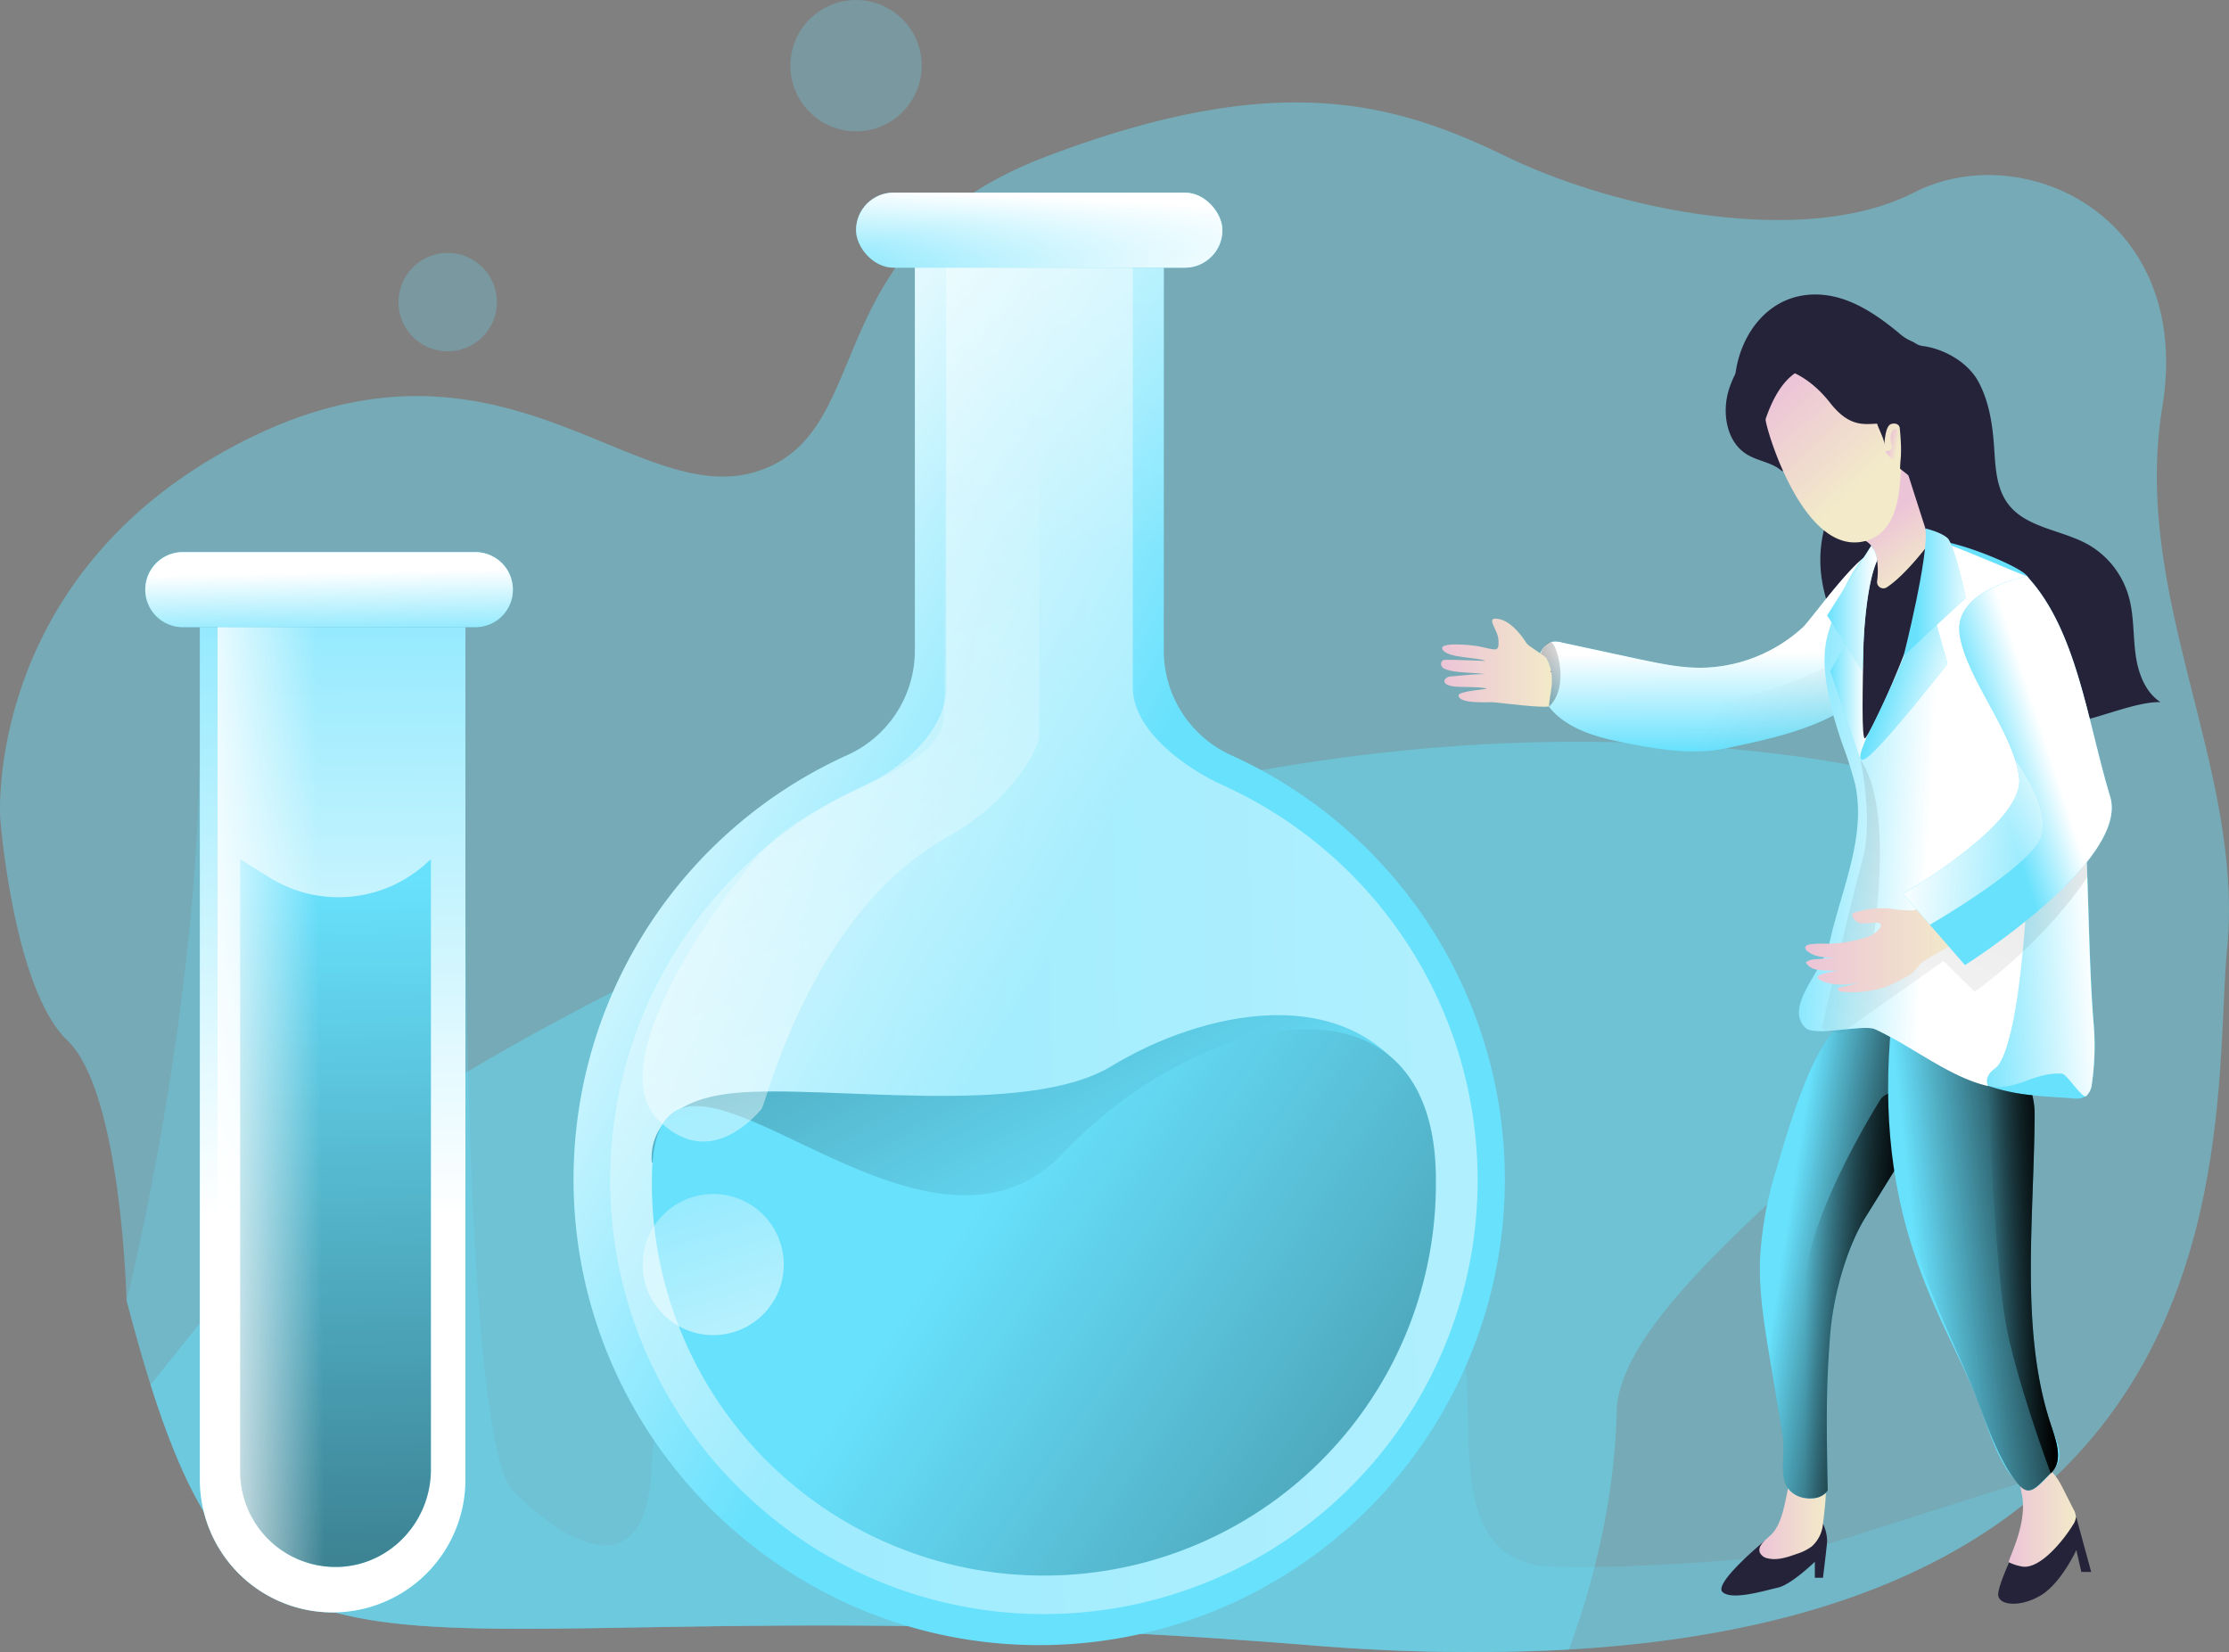 <svg xmlns="http://www.w3.org/2000/svg" xmlns:xlink="http://www.w3.org/1999/xlink" data-name="Layer 1" viewBox="0 0 509.83 377.93"><rect x="0" y="0" width="509.83" height="377.93" fill="#808080" stroke="none"/><defs><linearGradient id="a" x1="76.01" x2="76.57" y1="141.42" y2="341.33" gradientUnits="userSpaceOnUse"><stop offset="0" stop-color="#fff" stop-opacity="0"/><stop offset=".97" stop-color="#fff"/></linearGradient><linearGradient id="b" x1="75.82" x2="83.42" y1="258.47" y2="641.96" gradientUnits="userSpaceOnUse"><stop offset="0" stop-opacity="0"/><stop offset=".97"/></linearGradient><linearGradient id="d" x1="235.53" x2="244.92" y1="45.45" y2="76.61" xlink:href="#a"/><linearGradient id="e" x1="236.98" x2="238.11" y1="67.23" y2="44.42" xlink:href="#a"/><linearGradient id="f" x1="239.76" x2="122.35" y1="276.13" y2="213.62" xlink:href="#a"/><linearGradient id="g" x1="264.25" x2="319.16" y1="184.98" y2="-112.34" xlink:href="#a"/><linearGradient id="h" x1="-289.74" x2="1056.68" y1="283.92" y2="253.51" xlink:href="#a"/><linearGradient id="i" x1="251.91" x2="84.38" y1="342.56" y2="29.75" xlink:href="#b"/><linearGradient id="j" x1="225.19" x2="569.82" y1="330.68" y2="562.12" xlink:href="#b"/><linearGradient id="c" x1="402.78" x2="417.98" y1="402.06" y2="402.06" gradientUnits="userSpaceOnUse"><stop offset="0" stop-color="#ecc4d7"/><stop offset=".42" stop-color="#efd4d1"/><stop offset="1" stop-color="#f2eac9"/></linearGradient><linearGradient id="k" x1="459.91" x2="475.28" y1="403.86" y2="403.86" xlink:href="#c"/><linearGradient id="l" x1="408.61" x2="440.15" y1="340.3" y2="345.18" xlink:href="#b"/><linearGradient id="m" x1="413.25" x2="439.88" y1="353.36" y2="353.36" xlink:href="#b"/><linearGradient id="n" x1="438.52" x2="477.64" y1="344.01" y2="339.74" xlink:href="#b"/><linearGradient id="o" x1="391.22" x2="391.03" y1="228.73" y2="205.65" xlink:href="#a"/><linearGradient id="p" x1="364.02" x2="325.3" y1="208.43" y2="220.26" xlink:href="#b"/><linearGradient id="q" x1="392.64" x2="485.93" y1="218.75" y2="276.75" xlink:href="#b"/><linearGradient id="r" x1="446.48" x2="477.97" y1="250.04" y2="247.75" xlink:href="#a"/><linearGradient id="s" x1="405.99" x2="443.04" y1="240.63" y2="242.62" xlink:href="#a"/><linearGradient id="t" x1="408.77" x2="495.68" y1="335.33" y2="151.56" xlink:href="#b"/><linearGradient id="u" x1="418.61" x2="426.97" y1="160.57" y2="160.57" xlink:href="#a"/><linearGradient id="v" x1="431.51" x2="440.45" y1="175.23" y2="188.33" xlink:href="#c"/><linearGradient id="w" x1="407.78" x2="426.92" y1="145.86" y2="166.54" xlink:href="#c"/><linearGradient id="x" x1="329.96" x2="355.33" y1="208.6" y2="208.6" xlink:href="#c"/><linearGradient id="y" x1="413.27" x2="447.93" y1="274.19" y2="274.19" xlink:href="#c"/><linearGradient id="z" x1="455.74" x2="469.54" y1="233.57" y2="229.06" xlink:href="#a"/><linearGradient id="A" x1="430.66" x2="447.18" y1="214.17" y2="218.7" xlink:href="#a"/><linearGradient id="B" x1="438.61" x2="452.85" y1="192.47" y2="192.47" xlink:href="#a"/><linearGradient id="C" x1="418.28" x2="429.72" y1="196.16" y2="196.16" xlink:href="#a"/><linearGradient id="D" x1="455.08" x2="471.08" y1="349.69" y2="349.69" xlink:href="#b"/><linearGradient id="E" x1="355.01" x2="355.13" y1="210.63" y2="210.63" xlink:href="#b"/><linearGradient id="F" x1="73.69" x2="44.13" y1="308.18" y2="308.46" xlink:href="#a"/><linearGradient id="G" x1="76.07" x2="75.7" y1="206.51" y2="187.37" xlink:href="#a"/><linearGradient id="H" x1="180.5" x2="261.58" y1="166.02" y2="492.06" xlink:href="#a"/><linearGradient id="I" x1="143.47" x2="191.9" y1="227.54" y2="379.58" xlink:href="#a"/><linearGradient id="J" x1="477.85" x2="433.92" y1="252.19" y2="247.97" xlink:href="#a"/><linearGradient id="K" x1="432.5" x2="434.5" y1="158.37" y2="158.75" xlink:href="#c"/></defs><path fill="#68e1fd" d="M509.76 274.19c-2.43 25 2.13 83.75-41.71 122.87-29.21 26.06-79.9 43.4-168.44 36.25-221.45-17.88-241.41 31.38-270.3-78.87 0 0-1.13-47.61-13.52-59.43S.42 244.19.42 244.19s-3.89-55.82 55.3-86.12 89.59 15.71 117.75 6.78 12.79-51.73 66.09-72 79.87-12.39 105.44 0 68.34 20.91 93.13 8.2 64 5.18 56.82 49 18.87 82.48 14.81 124.14Z" opacity=".25" transform="translate(-.37 -57)" style="isolation:isolate"/><path fill="#68e1fd" d="M509.76 274.19c-2.43 25 2.13 83.75-41.71 122.87-21.89 19.54-55.87 34.17-108.81 37.27a431.37 431.37 0 0 1-59.63-1c-207.22-16.73-238 25.32-264.79-59.53-1.82-5.8-3.65-12.27-5.51-19.36 0 0-1.13-47.61-13.52-59.43S.42 244.19.42 244.19s-3.89-55.82 55.3-86.12 89.59 15.71 117.75 6.78 12.79-51.73 66.09-72 79.87-12.39 105.44 0 68.34 20.91 93.13 8.2 64 5.18 56.82 49 18.87 82.48 14.81 124.14Z" opacity=".25" transform="translate(-.37 -57)" style="isolation:isolate"/><path fill="#68e1fd" d="M370.14 380c-.47 20.28-5.37 39.18-10.9 54.29a431.37 431.37 0 0 1-59.63-1c-207.22-16.73-238 25.32-264.79-59.53l41-51.18s147.08-110 319.26-94.4S371.26 331.61 370.14 380Z" opacity=".42" transform="translate(-.37 -57)" style="isolation:isolate"/><path fill="#68e1fd" d="m469.43 394-1.38 3.05c-29.21 26.06-79.9 43.4-168.44 36.25-221.45-17.87-241.41 31.39-270.3-78.86 0 0 17.63-69.22 16.77-135.14l60.74 34.23s-.3 133.06 10.86 144.43 31.31 24.36 31.8-7.48 106.57-161.74 150.83-112.71 33.41 75.84 35.29 91.87-3.8 45 19.73 45.71 55.93-2.88 55.93-2.88Z" opacity=".25" transform="translate(-.37 -57)" style="isolation:isolate"/><path fill="#68e1fd" d="M106.45 143.46v195a30.37 30.37 0 1 1-60.74 0v-195Z"/><path fill="url(#a)" d="M106.82 200.46v195a30.37 30.37 0 1 1-60.74 0v-195Z" transform="translate(-.37 -57)"/><path fill="#68e1fd" d="M98.56 196.53v139.63c0 11.89-9.32 21.94-21.2 22.27a21.82 21.82 0 0 1-22.43-21.81V196.53l6.7 4.18a29.83 29.83 0 0 0 36-3.35Z"/><path fill="url(#b)" d="M98.93 253.53v139.63c0 11.89-9.32 21.94-21.2 22.27a21.82 21.82 0 0 1-22.43-21.81V253.53l6.7 4.18a29.83 29.83 0 0 0 36-3.35Z" transform="translate(-.37 -57)"/><rect width="83.79" height="17.17" x="195.8" y="44.06" fill="#68e1fd" rx="8.59"/><rect width="83.79" height="17.17" x="195.8" y="44.06" fill="url(#d)" rx="8.59"/><rect width="83.79" height="17.17" x="195.8" y="44.06" fill="url(#e)" rx="8.59"/><path fill="#68e1fd" d="M344.2 269.8a106.51 106.51 0 0 1-107.27 106.51c-58.8-.42-106.45-49.05-105.73-107.84a106.51 106.51 0 0 1 62.63-95.75 26.23 26.23 0 0 0 15.43-23.89V61.22h56.93v87.63a26.26 26.26 0 0 0 15.44 23.91 106.52 106.52 0 0 1 62.57 97.04Z"/><path fill="url(#f)" d="M344.57 326.8A106.51 106.51 0 0 1 237.3 433.31c-58.8-.42-106.45-49.05-105.73-107.84a106.51 106.51 0 0 1 62.63-95.75 26.23 26.23 0 0 0 15.43-23.89v-87.61h56.93v87.63A26.26 26.26 0 0 0 282 229.76a106.52 106.52 0 0 1 62.57 97.04Z" transform="translate(-.37 -57)"/><path fill="url(#g)" d="M344.57 326.8A106.51 106.51 0 0 1 237.3 433.31c-58.8-.42-106.45-49.05-105.73-107.84a106.51 106.51 0 0 1 62.63-95.75 26.23 26.23 0 0 0 15.43-23.89v-87.61h56.93v87.63A26.26 26.26 0 0 0 282 229.76a106.52 106.52 0 0 1 62.57 97.04Z" transform="translate(-.37 -57)"/><path fill="url(#h)" d="M338.34 327a99.21 99.21 0 0 1-99.92 99.21c-54.77-.39-99.15-45.69-98.48-100.45a99.22 99.22 0 0 1 58.34-89.18c8.74-4 18.5-12.65 18.5-22.25v-96.1h42.7v96.12c0 9.62 11.85 18.3 20.6 22.27A99.21 99.21 0 0 1 338.34 327Z" transform="translate(-.37 -57)"/><path fill="#68e1fd" d="M181.31 268.61s-9.6-6.76-32.2-2.63c0 0-2.34-13.86 18.68-15.94s66.77 5.8 86.51-6.21 54.52-21 70.17 6.21c0 0-34.67 5-50.06 18.57s-67.56 15.05-93.1 0Z"/><path fill="url(#i)" d="M181.68 325.61s-9.6-6.76-32.2-2.63c0 0-2.34-13.86 18.68-15.94s66.77 5.8 86.51-6.21 54.52-21 70.17 6.21c0 0-34.67 5-50.06 18.57s-67.56 15.05-93.1 0Z" transform="translate(-.37 -57)"/><path fill="#68e1fd" d="M328.42 269.8a89.66 89.66 0 1 1-179.31 0c0-49.51 60 29.85 94.09-6.05 32.35-34.06 85.22-43.46 85.22 6.05Z"/><path fill="url(#j)" d="M328.79 326.8a89.66 89.66 0 1 1-179.31 0c0-49.51 60 29.85 94.09-6.05 32.35-34.06 85.22-43.46 85.22 6.05Z" transform="translate(-.37 -57)"/><path fill="#25233a" d="M461.9 352.31s-5.13 10.32-4.85 12.63 5.08 2.76 9.72 0 8.14-10.37 8.14-10.37l1.15 5h2.25l-3.4-12.47s-9.56 3.9-13.01 5.21ZM416.96 348.55a9.5 9.5 0 0 1 .95 4.05c-.14 1.83-.95 8.31-.95 8.31h-1.86v-3.66s-5.35 5.21-8.45 5.91-10.56 3-12.67 1 9.52-11.6 9.52-11.6Z"/><path fill="url(#c)" d="M405.33 408.19c-1.25 1.15-3.11 2.54-2.38 4.07a2.53 2.53 0 0 0 1.77 1.21c2.18.51 4.44-.25 6.54-1a11.52 11.52 0 0 0 3.48-1.71 7.81 7.81 0 0 0 2.59-5.21c.23-2 .85-6.46.58-8.43-.56-3.94-4.26-9.63-7-4.75-2.16 4.02-1.84 12.39-5.58 15.82Z" transform="translate(-.37 -57)"/><path fill="url(#k)" d="M463.45 393.58a.56.56 0 0 1 .75.35l-1.2.07c-1.24 1.64-.19 3.93 0 6 .72 6.54-3.49 14-3.15 14.36a10.73 10.73 0 0 0 2.7.91c4.16 1.1 9.77-5.86 12-9.53a3.64 3.64 0 0 0 .63-1.6 3.94 3.94 0 0 0-.6-2l-2.48-4.9c-1.18-2.32-2.93-5-5.53-4.84-1.99.14-1.99-.58-3.12 1.18Z" transform="translate(-.37 -57)"/><path fill="#68e1fd" d="M406.33 267.38a83.76 83.76 0 0 0-3.76 20.62c-.27 7.54.95 15 2.16 22.29l3 18.05c.67 4-.78 8.85 1.06 11.85s7.34 3.59 9.28.76c-.22-13.63-.5-21.88.55-35.41.75-9.66 4-20.69 8.37-27.53 3-4.64 13.84-22.49 16.76-27.2s2.44-6.84 1.72-13.35c-1.41-12.73-19.23-8.94-25.25-2.63-6.26 6.54-10.85 22.17-13.89 32.55Z"/><path fill="url(#l)" d="M444.1 307.8c-.86 1.39-2.4 3.9-4.22 6.88-4.4 7.17-10.45 17-12.54 20.32-4.37 6.84-7.62 17.87-8.37 27.53-1.05 13.53-.77 21.78-.55 35.41a4.35 4.35 0 0 1-2.92 1.74 6.93 6.93 0 0 1-2.18 0h-.05a5.89 5.89 0 0 1-4.13-2.49c-1.84-3-.39-7.81-1.06-11.85q-1.49-9-3-18.05c-1.21-7.3-2.43-14.75-2.16-22.29a83.76 83.76 0 0 1 3.76-20.61c3-10.36 7.63-26 13.87-32.56 6-6.31 23.84-10.1 25.25 2.63.74 6.54 1.2 8.63-1.7 13.34Z" transform="translate(-.37 -57)"/><path fill="url(#m)" d="M439.88 314.68c-4.4 7.17-10.45 17-12.54 20.32-4.37 6.84-7.62 17.87-8.37 27.53-1.05 13.53-.77 21.78-.55 35.41a4.35 4.35 0 0 1-2.92 1.74h-2.23v-48.36c0-15.77 17.33-43 17.33-43 3.4-3.66 6.9 1.31 9.28 6.36Z" transform="translate(-.37 -57)"/><path fill="#68e1fd" d="M452.46 320.73c2.44 6.58 4.54 13.53 8.47 17.91 2.52 2.82 3.16 4.14 8.81-2.42 2.75-3.19.5-6.77-.88-11.05-6.81-21.18-3.62-46.5-3.49-70.28.11-19.11-31.78-34.27-33.06-17.56-3.42 44.6 13.64 65.82 20.15 83.4Z"/><path fill="url(#n)" d="M469.43 394c-3.05 2.89-4.7 5.55-7.22 2.74-3.93-4.39-6.94-12.44-9.38-19-6.51-17.58-22.23-40.86-20.15-83.4.73-15 26.78-4.37 32.11 11.75a18.14 18.14 0 0 1 .95 5.81c-.13 23.78-3.32 49.1 3.49 70.28 1.38 4.27 3.27 8.94.2 11.82Z" transform="translate(-.37 -57)"/><path fill="#25233a" d="M416.05 67.38c6.85.3 12.92 4.37 18.2 8.73a10.51 10.51 0 0 0 2.69 1.81c1.26.5 1.51 1.06 2.85 1.23 5 .67 10.37 3.77 12.75 8.21s3.18 9.56 3.54 14.58c.32 4.58.42 9.51 3.13 13.21 4.2 5.73 12.56 6 18.7 9.58a20 20 0 0 1 9.1 12.14c1.08 4.14.88 8.49 1.44 12.73s2.14 8.68 5.7 11c-6.81-.09-16.62 5.1-23.44 5-2.44 0-1.93-5.37-4.27-6a22.3 22.3 0 0 1-6.81-3.6 58.78 58.78 0 0 1-21-28.25c-1.54-4.47-17.46 18.11-19.32 13.76-10-23.45 9-35.16 4.33-36.13-3.86-.81-7.85.47-11.8.28-23.06-1.09-18.14-39.26 4.21-38.28Z"/><path fill="#68e1fd" d="M389.07 152.77c-4.94 0-9.82-1-14.64-2.07L357.3 147a5.11 5.11 0 0 0-2.48-.12 4 4 0 0 0-2.13 1.91c-2.9 4.87-.54 11.51 3.81 15.14s10.11 5 15.67 6.08c7.42 1.47 15.1 2.72 22.51 1.18 9.15-1.91 22.05-4.57 29.22-10.56.94-.78-3.28-4.86-2.73-5.94a9.21 9.21 0 0 0 .7-4c.06-2.91 10.5-22.68 7.3-24.23-3-1.47-14.81 15.27-16.8 17.09a35.1 35.1 0 0 1-23.3 9.22Z"/><path fill="url(#o)" d="M423.22 215c.8 1.16 1.49 2.25 1 2.61-7.17 6-20.07 8.65-29.22 10.56-7.41 1.54-15.09.29-22.51-1.18-5.56-1.1-11.33-2.44-15.67-6.08a14.25 14.25 0 0 1-2.12-2.2.59.59 0 0 1-.07-.1c-2.85-3.73-4-8.87-1.62-12.84a4 4 0 0 1 2.13-1.91 5.11 5.11 0 0 1 2.48.12l17.13 3.69c4.82 1 9.7 2.09 14.64 2.07a35.1 35.1 0 0 0 23.3-9.22c2-1.82 13.76-18.56 16.8-17.09 3.2 1.55-7.24 21.32-7.3 24.23a9.21 9.21 0 0 1-.7 4c-.29.57.76 2 1.67 3.31Z" transform="translate(-.37 -57)"/><path fill="url(#p)" d="M353.06 205.8s1-2.16 2.13-1.91 4.38 10.11-.51 14.75c0 0-3.84-8.08-1.62-12.84Z" transform="translate(-.37 -57)"/><path fill="url(#q)" d="M424.27 217.64c-7.17 6-20.07 8.65-29.22 10.56-7.41 1.54-15.09.29-22.51-1.18-5.56-1.1-11.33-2.44-15.67-6.08a14.25 14.25 0 0 1-2.12-2.2.59.59 0 0 1-.07-.1l.44-7.87c.57.51 3.64 2 17.41 6.11 20.13 6.05 45.19-7.18 45.19-7.18l5.49 5.31c.79 1.18 1.5 2.27 1.06 2.63Z" opacity=".17" transform="translate(-.37 -57)"/><path fill="#68e1fd" d="M478.47 247.87a4.26 4.26 0 0 1-1.33 2.86 4.4 4.4 0 0 1-3 .51c-2.8-.21-6-.34-9.27-.7a45 45 0 0 1-10.14-2.16c-11.5-4.11-22.09-11.43-25.91-13-2.74-1.09-13.84 1.79-15.9-.33-4.9-5 4.05-12.73 5.58-19.58 2.67-12 8.41-24 5.86-36a83.31 83.31 0 0 0-3-9.43c-2.48-7.33-5.51-17.57-3.19-25.26 1.81-6 4.71-14.65 9.66-18.74 5.7-4.7 7.69-2.53 15.07-2.33 5.15.14 19.22 5.85 20.77 8.07 16.09 23.22 12.62 67.77 15.16 101.55a60.44 60.44 0 0 1-.36 14.54Z"/><path fill="url(#r)" d="M478.84 304.87a4.32 4.32 0 0 1-1.32 2.86c-.85.63-4.41-5-5.46-5.12-6.53-.49-10.59 4.18-17 2.77-.57-1.34-.19-2.67 1.57-4 9.1-6.61 5.82-74.37 3.42-92.82 5.52 1.9 3-21.15 3.94-19.75 16.09 23.21 12.62 67.75 15.16 101.54a59.94 59.94 0 0 1-.31 14.52Z" transform="translate(-.37 -57)"/><path fill="url(#s)" d="M456.65 301.42c-1.76 1.29-2.14 2.62-1.57 4-8.77-1.93-17.69-9.36-25.91-13-2.71-1.18-13.84 1.79-15.9-.33-4.9-5 4.05-12.73 5.58-19.58 2.67-12 8.41-24 5.86-36a85.89 85.89 0 0 0-3-9.42c-2.48-7.33-5.51-17.57-3.2-25.26 1.82-6 4.72-14.65 9.67-18.74 5.7-4.7 7.69-2.53 15.07-2.33 1.92 0 17.47 6.94 20.77 8.07 2.39 18.47 1.73 105.98-7.37 112.59Z" transform="translate(-.37 -57)"/><path fill="url(#t)" d="M425.9 230.79s3 13.82.49 22.83-9.22 37.69-9.23 38.47 4.36 1.23 4.36 1.23l23.37-16.47 7.14 7s15.11-10.47 25.77-26.21l-.35-9.15-50.11 27.24a22 22 0 0 0 2-7.75c.49-4.79 3.33-27.37-3.44-37.19Z" opacity=".17" transform="translate(-.37 -57)"/><path fill="#68e1fd" d="m422.1 147.35-3.49 6.16 6.92 20.28 1.44-.46-.78-21.25-4.09-4.73z"/><path fill="url(#u)" d="m422.1 147.35-3.49 6.16 6.92 20.28 1.44-.46-.78-21.25-4.09-4.73z"/><path fill="#25233a" d="M426.22 148.12c-.15 8-.53 21.89.43 20.7 3.44-4.24 20.33-44.89 14.8-45.72-6.65-1-14.69-2.84-15.23 25.02Z"/><path fill="url(#v)" d="M441.78 181.08s-5.42 7.39-9.86 10.27a1.44 1.44 0 0 1-2.21-1.38 17.81 17.81 0 0 0 0-4.79 7.13 7.13 0 0 0-1.34-3.35 4.31 4.31 0 0 0-1.29-1.1c-4.53-2.53 5-21.69 9.4-16.21Z" transform="translate(-.37 -57)"/><path fill="#25233a" d="M395.5 88.93c-1.74 5.36-.67 12.2 4.17 15.08 2.57 1.53 5.86 1.79 8 3.84 3.67-4.6 11.47-4.26 14.8-9.1a9.26 9.26 0 0 0 1.11-7.38 16.26 16.26 0 0 0-3.71-6.64 19 19 0 0 0-8.1-5.73c-8.08-2.71-13.77 2.28-16.27 9.93Z"/><path fill="url(#w)" d="M404.22 152.84c-.33.95 8.45 31.85 22.87 27.89 6.59-1.81 7.61-9.1 8-15a65.1 65.1 0 0 0-.43-12.79s-21.13-27.44-30.44-.1Z" transform="translate(-.37 -57)"/><path fill="#25233a" d="M450.84 111.4a4 4 0 0 1-2.31 2.14 8.52 8.52 0 0 1-3.18.46 6.79 6.79 0 0 1-2.8-.5 8.2 8.2 0 0 1-2.17-1.72c.32.43-1.49-1.19-5.78-4.56 0-3.58 1.79-11.26-2-10.24-1.48.4-1.5 4.4-1.65 4.68.17-.9-1.06-3.11-1.62-4.75-3.12.14-6.43.74-10.75-4.78-7.05-9-14.61-8.33-14.61-8.33 4.49-2.94 10.32-9.61 22.44-7.74 5.4.84 7.66 5.24 8.47 9.86a27.63 27.63 0 0 1 4 2.44c4.25 3.23 6.73 8.28 8.3 13.38.65 2.11 1.18 4.26 1.95 6.32a14.73 14.73 0 0 0 1.71 3.34Z"/><path fill="url(#x)" d="M330.33 205.6c1.17 2 8.12 1.71 9.76 2.58-.54 0-7.34-.3-9.11-.26-1.3 0-1.29 1.53-.33 2 2.32 1.18 7.71.82 9.56 1.36-.8-.3-7.47.42-8.32.49-1.15.2-2.37 1.94 1.37 2.29 1.52.14 5.23 0 7.07.4 1 .19-6.21.53-6.33 1.56-.25 2.08 7.18 1.55 7.74 1.6 3.5.33 10.27 1.25 12.94 1 0-2.8 1.81-6.57-.58-11-.36-.67-4.13-2.8-4.52-3.42-1.81-2.84-4-5.06-6.19-5.56-3.65-.82-.43 2.24-.29 4.71.19 3.14-.55 2.23-5 1.41-.93-.15-8.91-1.06-7.77.84Z" transform="translate(-.37 -57)"/><path fill="url(#y)" d="M432.58 264.83a20.82 20.82 0 0 0-8.11.95.69.69 0 0 0-.39.24.6.6 0 0 0-.06.37 2.43 2.43 0 0 0 2.25 1.82 20.37 20.37 0 0 0 3.11-.19c.52 0 1.2.17 1.21.7a1 1 0 0 1-.15.46 6 6 0 0 1-3.56 2.32 29.24 29.24 0 0 1-8.75 1.37 20.52 20.52 0 0 0-3.92.17c-.41.08-.88.27-.94.69a1 1 0 0 0 .45.8c1.84 1.54 4.47 1.56 6.87 1.49l-4.89.41a3.72 3.72 0 0 0-2.29.7 3.2 3.2 0 0 0 2 1.55 9.69 9.69 0 0 0 2.59.32l3.94.09a13 13 0 0 0-5.41 1 .71.71 0 0 0-.35.24c-.18.31.17.67.49.84 2.74 1.44 6 1.07 9.09.66l-4.58 1.07c-.21.05-.46.15-.47.36a.35.35 0 0 0 .12.25 1.48 1.48 0 0 0 1.07.35 24 24 0 0 0 9.76-1.12 30.76 30.76 0 0 0 4.06-1.93 12.59 12.59 0 0 0 2-1.23 11.07 11.07 0 0 0 1.66-1.83c1.17-1.51 7.14-3.93 8.17-5.53a1.49 1.49 0 0 0 .27-.62c0-.43.3-1.72 0-2-1.06-1-2.5-1.06-3-2.42-.24-.6-3.1-1.77-3.35-2.36-.35-.81-3 .41-3.82.46a34.83 34.83 0 0 1-5.07-.45Z" transform="translate(-.37 -57)"/><path fill="#68e1fd" d="m449.44 220.77-14.19-16.32s27.73-16 26.59-26.43-12.24-22.84-13.65-33 15.44-13.18 15.44-13.18c11.42 12.24 13.85 33.37 19 50.32 4.55 14.74-33.19 38.61-33.19 38.61Z"/><path fill="url(#z)" d="m449.81 277.77-8-9.24-6.16-7.08s27.73-16 26.59-26.43a21.61 21.61 0 0 0-.93-4.23c-3-9.45-11.5-19.95-12.72-28.74-1.44-10.12 15.41-13.21 15.41-13.21 11.42 12.24 13.85 33.37 19 50.32 4.55 14.74-33.19 38.61-33.19 38.61Z" transform="translate(-.37 -57)"/><path fill="#68e1fd" d="m442.96 143 2.49 8.84s-14.82 19.01-18.48 21.49.59-5.91.59-5.91 8.77-17.33 9.44-22.24 5.96-2.18 5.96-2.18Z"/><path fill="url(#A)" d="m443.33 200 2.49 8.84s-14.82 19.01-18.48 21.49.59-5.91.59-5.91 8.77-17.33 9.44-22.24 5.96-2.18 5.96-2.18Z" transform="translate(-.37 -57)"/><path fill="#68e1fd" d="M440.39 120.88s3.53.83 5.06 2.22 4.18 13.64 4.18 13.64l-14.23 13.32s5.92-23.37 4.99-29.18Z"/><path fill="url(#B)" d="M440.76 177.88s3.53.83 5.06 2.22 4.18 13.64 4.18 13.64l-14.23 13.32s5.92-23.37 4.99-29.18Z" transform="translate(-.37 -57)"/><path fill="#68e1fd" d="M429.35 128.18c-3.31 7.47-3.33 25.32-3.33 25.32l-8.11-12.72 10.1-15.95a7.13 7.13 0 0 1 1.34 3.35Z"/><path fill="url(#C)" d="M429.72 185.18c-3.31 7.47-3.33 25.32-3.33 25.32l-8.11-12.72 10.1-15.95a7.13 7.13 0 0 1 1.34 3.35Z" transform="translate(-.37 -57)"/><path fill="url(#D)" d="M469.43 394s-6.94-18.47-9.91-32.36-4.44-56.27-4.44-56.27a45 45 0 0 0 10.14 2.16 18.11 18.11 0 0 1 .52 4.35c-.13 23.78-3.32 49.1 3.49 70.28 1.38 4.29 3.27 8.96.2 11.84Z" transform="translate(-.37 -57)"/><path fill="url(#E)" d="M355.13 210.5v.27c-.27-.24 0-.27 0-.27Z" transform="translate(-.37 -57)"/><path fill="url(#F)" d="M102.77 195.57v195.05C102.77 407.39 91 421 76.45 421s-26.32-13.6-26.32-30.37v-195Z" transform="translate(-.37 -57)"/><path fill="#68e1fd" d="M117.31 134.88a8.57 8.57 0 0 1-8.58 8.58H42.11a8.59 8.59 0 1 1 0-17.17h66.62a8.58 8.58 0 0 1 8.58 8.59Z"/><path fill="url(#G)" d="M117.68 191.88a8.57 8.57 0 0 1-8.58 8.58H42.48a8.59 8.59 0 1 1 0-17.17h66.62a8.58 8.58 0 0 1 8.58 8.59Z" transform="translate(-.37 -57)"/><path fill="url(#H)" d="M238.07 125.43v99.35a7 7 0 0 1-.4 2.36c-1.38 3.92-7.56 14.06-20.7 21.39-31.16 17.38-41.32 60.9-42.44 62.19-3.9 4.49-13.33 12.73-23.63 2.45-13.52-13.47 15.33-52.59 24.56-62.23 13-13.56 40.38-17.31 40.76-30.07.31-10.56.11-73.82 0-95.42a7.19 7.19 0 0 1 7.2-7.22h7.41a7.2 7.2 0 0 1 7.24 7.2Z" transform="translate(-.37 -57)"/><circle cx="163.13" cy="289.26" r="16.14" fill="url(#I)"/><path fill="url(#J)" d="M467.14 248.53c-2.39 6.74-25.36 20-25.36 20l-6.16-7.08s27.73-16 26.59-26.43a21.61 21.61 0 0 0-.93-4.23s8.25 11 5.86 17.74Z" transform="translate(-.37 -57)"/><path fill="url(#K)" d="M431.59 160.18s2 .17 1.44-1.45-.07-3.76 1.06-3.59.35 6.39-.41 6.87-2.09-1.83-2.09-1.83Z" transform="translate(-.37 -57)"/><circle cx="195.8" cy="15.02" r="15.02" fill="#68e1fd" opacity=".25" style="isolation:isolate"/><circle cx="102.4" cy="69.11" r="11.26" fill="#68e1fd" opacity=".25" style="isolation:isolate"/></svg>